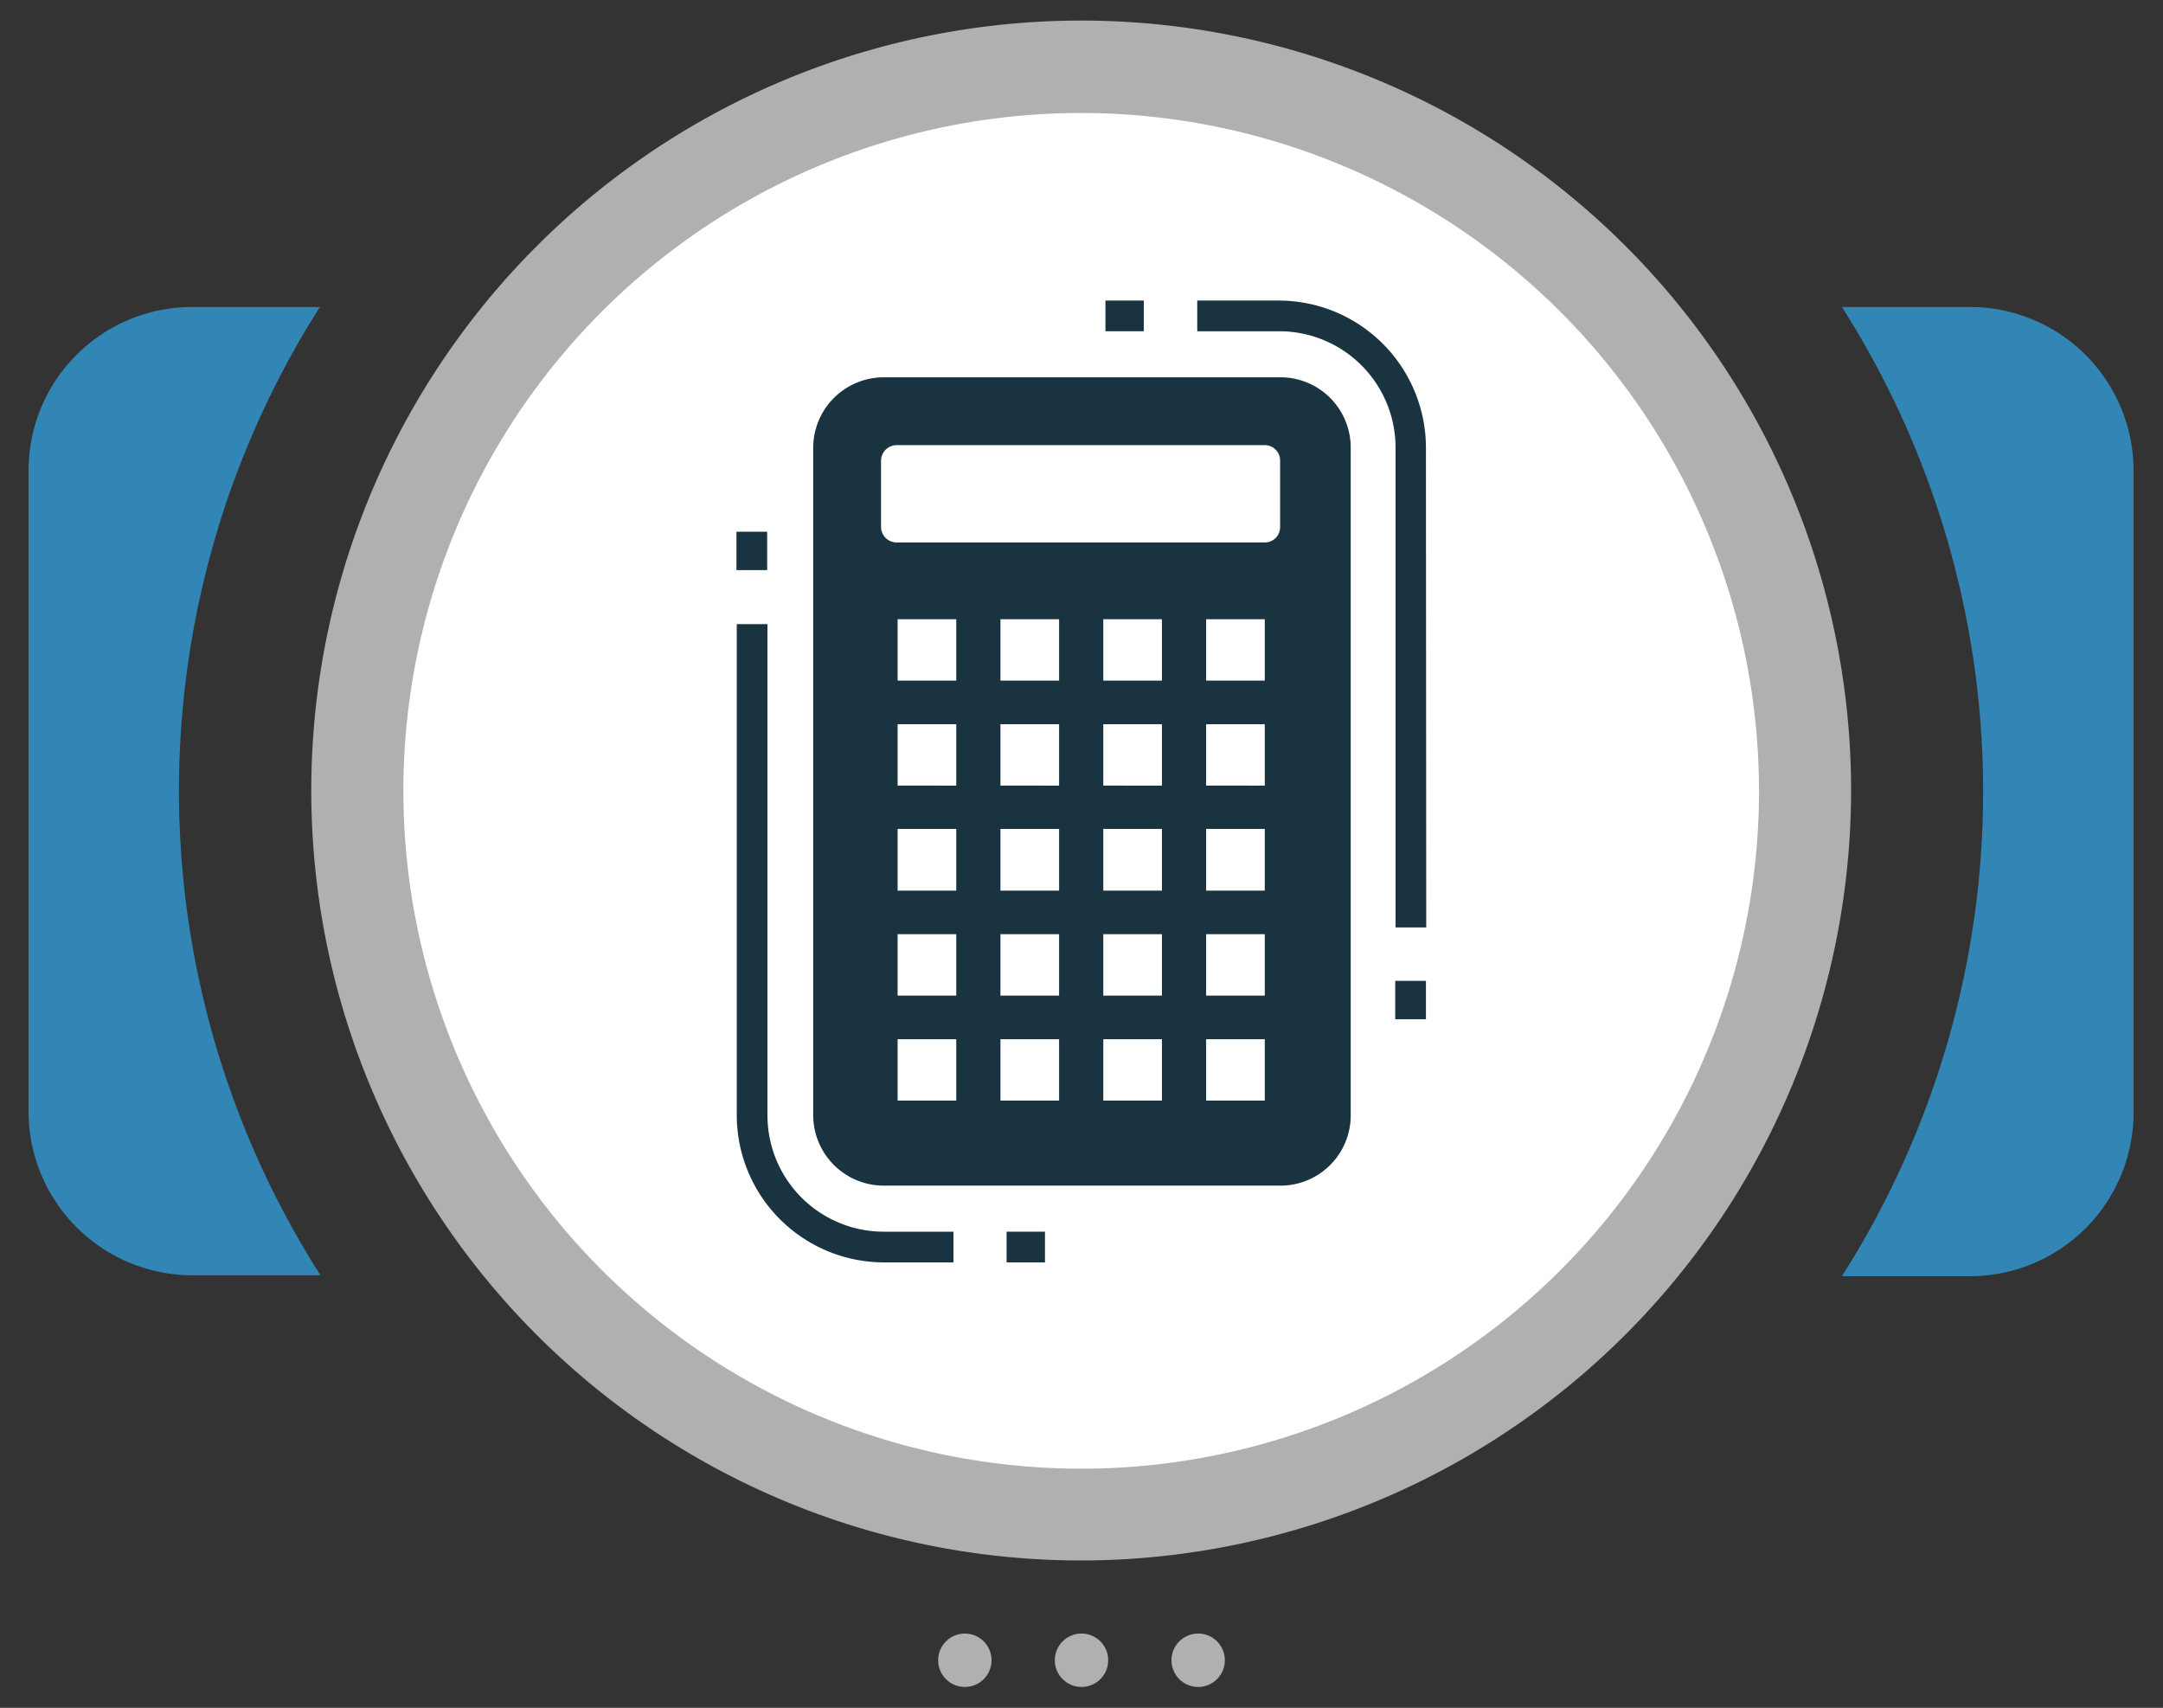 <svg xmlns="http://www.w3.org/2000/svg" viewBox="0 0 70.46 55.63"><rect x="0" y="0" width="70.46" height="55.63" fill="#333333" stroke="none"/><defs><style>.cls-1{fill:#fff;}.cls-2{fill:#3286b5;}.cls-3{fill:#b0b0b0;}.cls-4{fill:#193340;}.cls-5{fill:none;}</style></defs><title>Web_icons</title><g id="EPS_BACK" data-name="EPS BACK"><circle class="cls-1" cx="35.23" cy="25.75" r="23.72"/><path class="cls-2" d="M10.44,10H6.25A5.33,5.33,0,0,0,.93,15.28V36.22a5.34,5.34,0,0,0,5.32,5.32h4.19a29.33,29.33,0,0,1,0-31.57Z"/><path class="cls-2" d="M64.21,10H60a29.38,29.38,0,0,1,0,31.57h4.19a5.33,5.33,0,0,0,5.31-5.32V15.28A5.33,5.33,0,0,0,64.21,10Z"/><path class="cls-3" d="M35.23,50.83A25.08,25.08,0,1,1,60.3,25.75,25.11,25.11,0,0,1,35.23,50.83Zm0-47.15A22.08,22.08,0,1,0,57.3,25.75,22.1,22.1,0,0,0,35.23,3.68Z"/><circle class="cls-3" cx="31.43" cy="54.08" r="0.87"/><circle class="cls-3" cx="35.23" cy="54.08" r="0.87"/><circle class="cls-3" cx="39.03" cy="54.08" r="0.87"/></g><g id="EPS_ICON" data-name="EPS ICON"><rect class="cls-4" x="23.99" y="17.32" width="1" height="1.25"/><rect class="cls-4" x="32.79" y="40.12" width="1.25" height="1"/><path class="cls-4" d="M28.78,40.12A3.79,3.79,0,0,1,25,36.33v-16H24v16a4.8,4.8,0,0,0,4.79,4.79h2.27v-1Z"/><rect class="cls-4" x="36.01" y="9.79" width="1.25" height="1"/><rect class="cls-4" x="45.45" y="31.95" width="1" height="1.25"/><path class="cls-4" d="M46.45,14.58a4.8,4.8,0,0,0-4.79-4.79H39v1h2.67a3.79,3.79,0,0,1,3.79,3.79V30.21h1Z"/><rect class="cls-5" x="28.74" y="14.54" width="12.96" height="3.1" rx="0.5"/><path class="cls-4" d="M41.66,12.29H28.78a2.3,2.3,0,0,0-2.29,2.29V36.33a2.3,2.3,0,0,0,2.29,2.29H41.66A2.29,2.29,0,0,0,44,36.33V14.58A2.29,2.29,0,0,0,41.66,12.29ZM31.15,35.85H29.24v-2h1.91Zm0-3.42H29.24v-2h1.91Zm0-3.42H29.24V27h1.91Zm0-3.42H29.24v-2h1.91Zm0-3.42H29.24v-2h1.91ZM34.5,35.85H32.59v-2H34.5Zm0-3.42H32.59v-2H34.5Zm0-3.42H32.59V27H34.5Zm0-3.42H32.59v-2H34.5Zm0-3.42H32.59v-2H34.5Zm3.35,13.68H35.94v-2h1.91Zm0-3.42H35.94v-2h1.91Zm0-3.42H35.94V27h1.91Zm0-3.42H35.94v-2h1.91Zm0-3.42H35.94v-2h1.91ZM41.2,35.85H39.29v-2H41.2Zm0-3.42H39.29v-2H41.2Zm0-3.42H39.29V27H41.2Zm0-3.42H39.29v-2H41.2Zm0-3.42H39.29v-2H41.2Zm.5-5a.5.5,0,0,1-.5.5h-12a.51.51,0,0,1-.5-.5V15a.51.51,0,0,1,.5-.5h12a.5.5,0,0,1,.5.5Z"/></g></svg>
